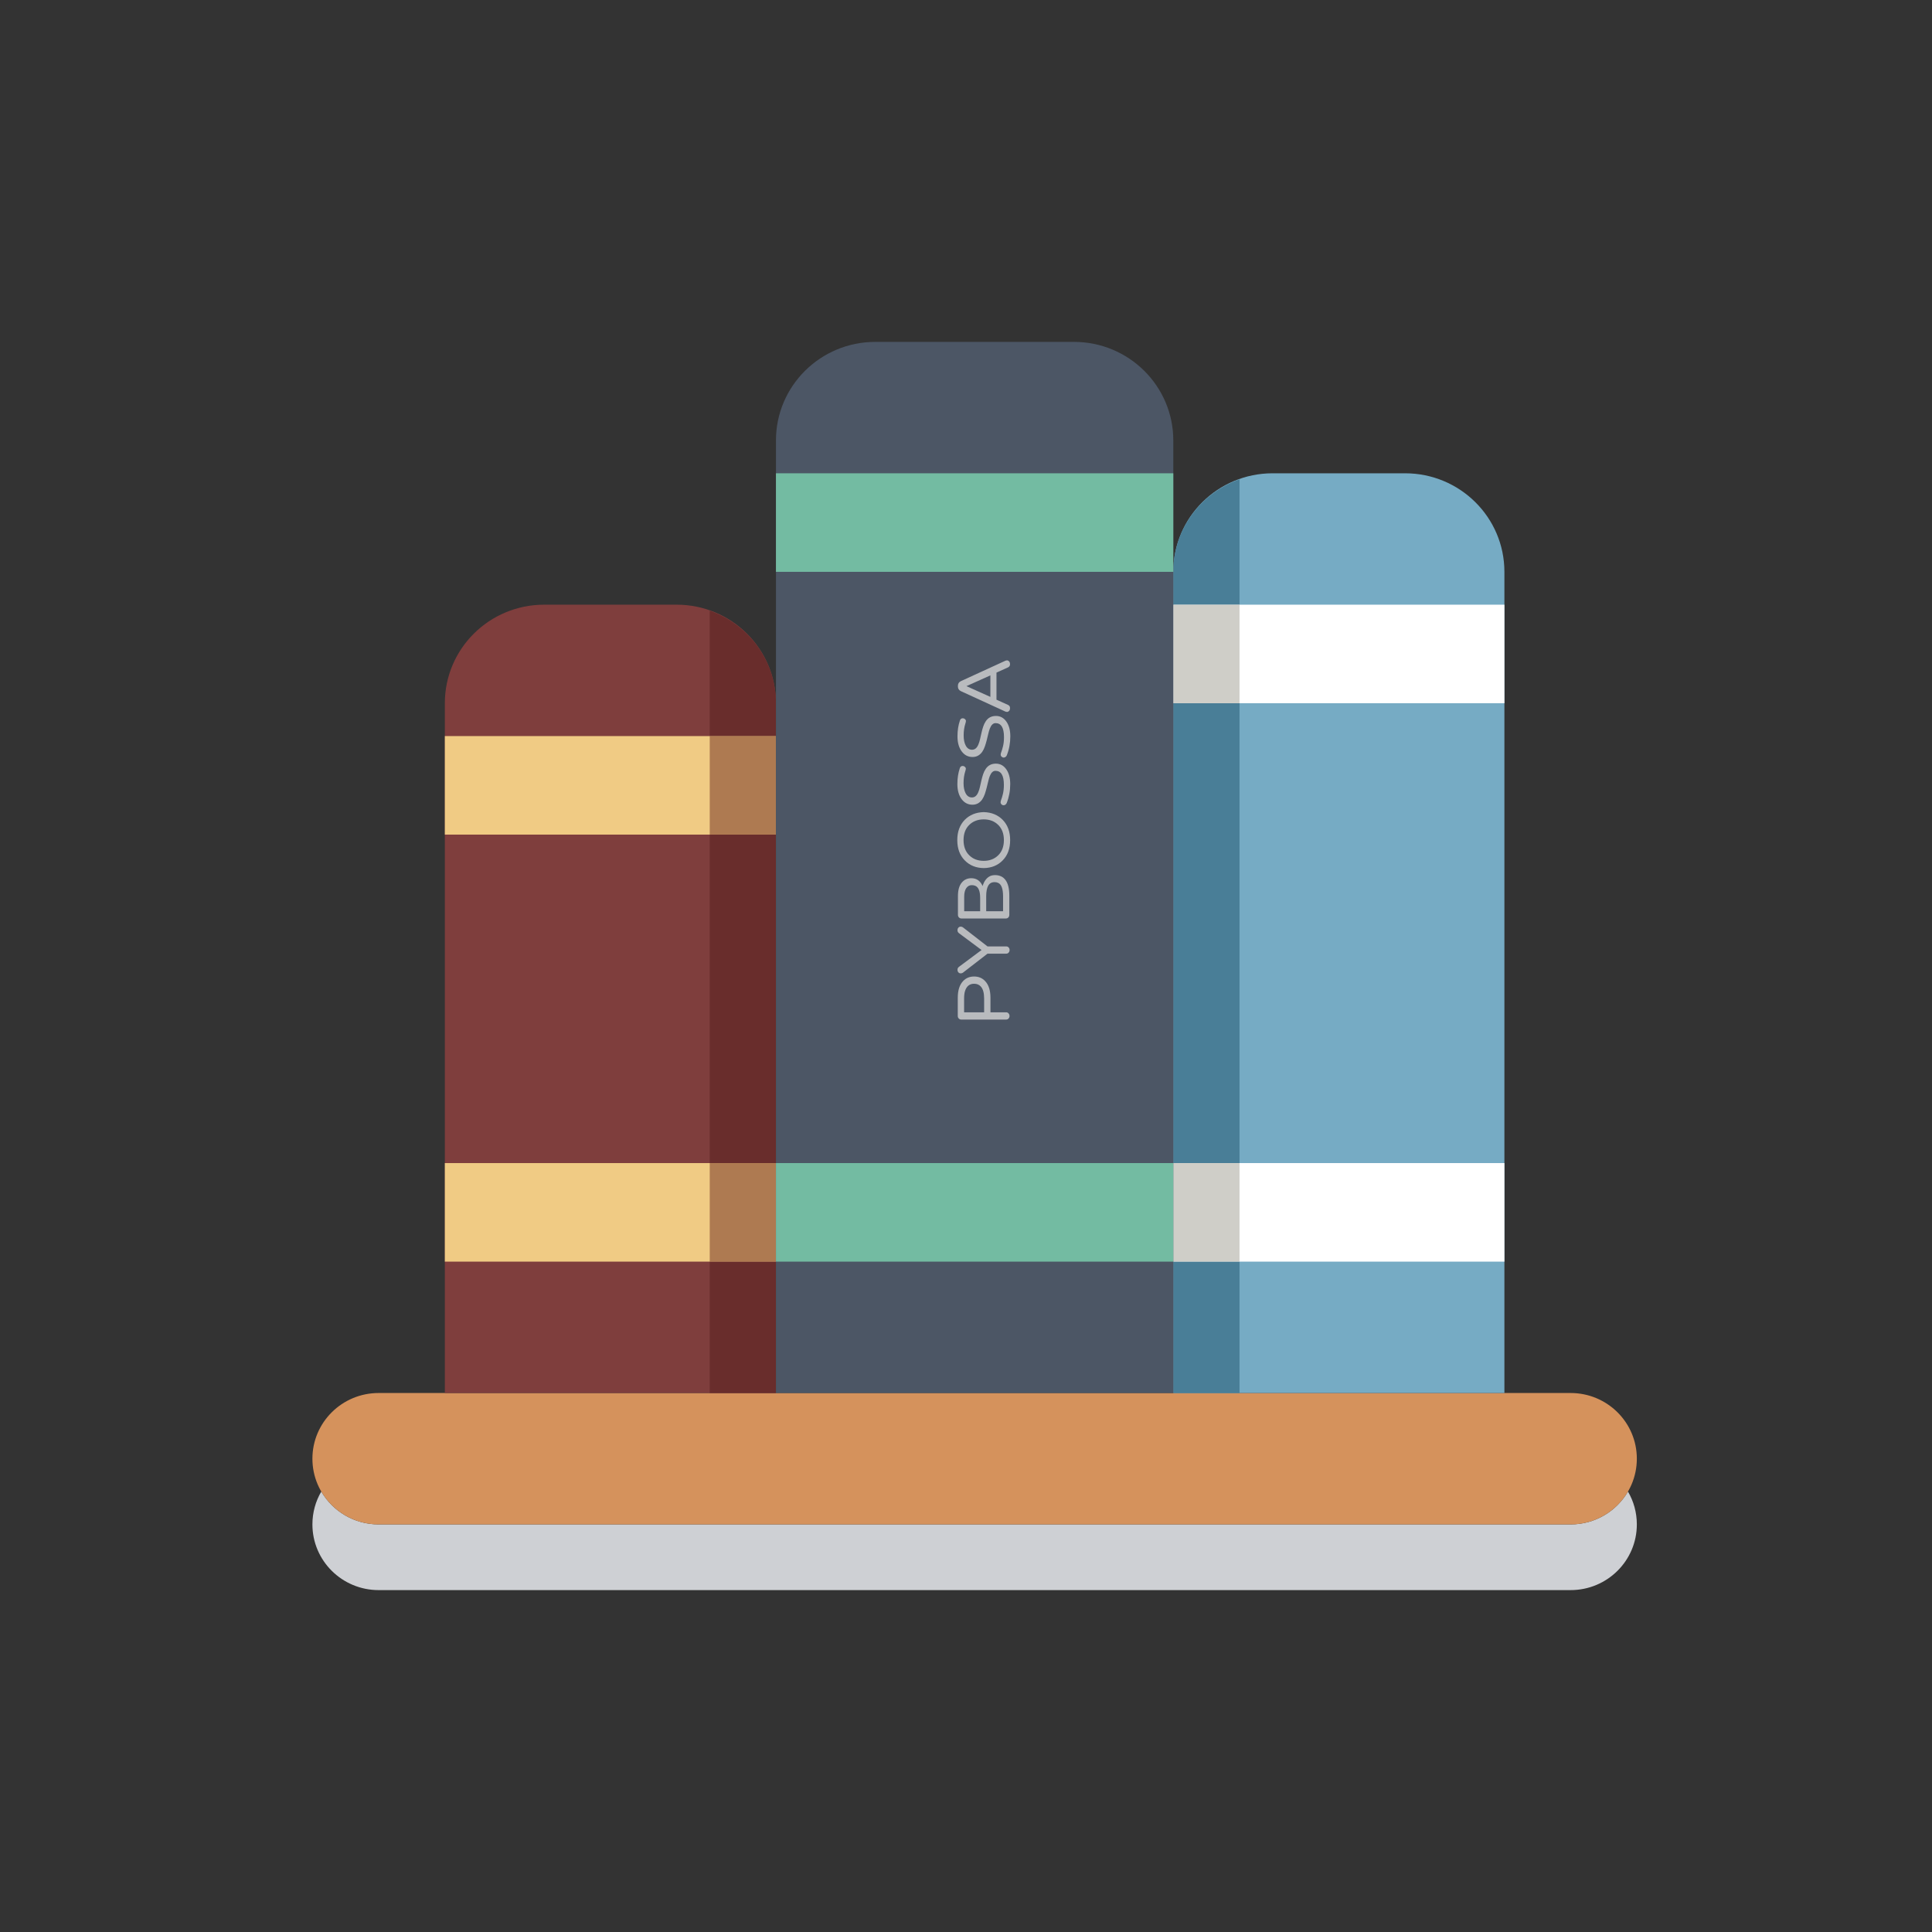 <?xml version="1.0" encoding="UTF-8" standalone="no"?>
<svg width="112px" height="112px" viewBox="0 0 112 112" version="1.1" xmlns="http://www.w3.org/2000/svg" xmlns:xlink="http://www.w3.org/1999/xlink" xmlns:sketch="http://www.bohemiancoding.com/sketch/ns">
    <rect x="0" y="0" width="112" height="112" fill="#333333" stroke="none"/>
    <!-- Generator: Sketch 3.3.3 (12072) - http://www.bohemiancoding.com/sketch -->
    <title>training</title>
    <desc>Created with Sketch.</desc>
    <defs></defs>
    <g id="Page-1" stroke="none" stroke-width="1" fill="none" fill-rule="evenodd" sketch:type="MSPage">
        <g id="training" sketch:type="MSArtboardGroup">
            <g id="Group" sketch:type="MSLayerGroup" transform="translate(18, 19)">
                <path d="M73.05,73.18 L3.95,73.18 C1.829,73.18 0.111,71.475 0.111,69.371 C0.111,68.678 0.297,68.027 0.625,67.467 C1.287,68.606 2.529,69.371 3.95,69.371 L73.05,69.371 C74.471,69.371 75.713,68.606 76.375,67.467 C76.703,68.027 76.889,68.678 76.889,69.371 C76.889,71.475 75.171,73.18 73.05,73.18" id="Fill-4" fill="#CED0D4" sketch:type="MSShapeGroup"></path>
                <path d="M76.889,65.563 C76.889,67.667 75.171,69.371 73.05,69.371 L3.95,69.371 C1.829,69.371 0.111,67.667 0.111,65.563 C0.111,63.459 1.829,61.754 3.95,61.754 L73.05,61.754 C75.171,61.754 76.889,63.459 76.889,65.563" id="Fill-5" fill="#D5925C" sketch:type="MSShapeGroup"></path>
                <path d="M21.225,16.054 L13.547,16.054 C10.366,16.054 7.788,18.611 7.788,21.766 L7.788,61.754 L26.983,61.754 L26.983,21.766 C26.983,18.611 24.405,16.054 21.225,16.054" id="Fill-6" fill="#7F3E3D" sketch:type="MSShapeGroup"></path>
                <path d="M63.453,8.437 L55.775,8.437 C52.595,8.437 50.017,10.994 50.017,14.15 L50.017,61.754 L69.212,61.754 L69.212,14.15 C69.212,10.994 66.634,8.437 63.453,8.437" id="Fill-7" fill="#76ABC4" sketch:type="MSShapeGroup"></path>
                <path d="M7.788,23.671 L26.983,23.671 L26.983,29.383 L7.788,29.383 L7.788,23.671 Z" id="Fill-8" fill="#F0CB84" sketch:type="MSShapeGroup"></path>
                <path d="M7.788,48.425 L26.983,48.425 L26.983,54.138 L7.788,54.138 L7.788,48.425 Z" id="Fill-9" fill="#F0CB84" sketch:type="MSShapeGroup"></path>
                <path d="M50.017,48.425 L69.212,48.425 L69.212,54.138 L50.017,54.138 L50.017,48.425 Z" id="Fill-10" fill="#FFFFFF" sketch:type="MSShapeGroup"></path>
                <path d="M50.017,16.054 L69.212,16.054 L69.212,21.766 L50.017,21.766 L50.017,16.054 Z" id="Fill-11" fill="#FFFFFF" sketch:type="MSShapeGroup"></path>
                <path d="M50.017,54.138 L53.856,54.138 L53.856,61.754 L50.017,61.754 L50.017,54.138 Z M50.017,21.766 L53.856,21.766 L53.856,48.425 L50.017,48.425 L50.017,21.766 Z" id="Fill-12" fill="#497E97" sketch:type="MSShapeGroup"></path>
                <path d="M50.017,48.425 L53.856,48.425 L53.856,54.138 L50.017,54.138 L50.017,48.425 Z" id="Fill-13" fill="#CFCEC8" sketch:type="MSShapeGroup"></path>
                <path d="M50.017,14.15 L50.017,14.142 L50.017,14.15 M50.017,14.138 L50.017,14.133 L50.017,14.138 M50.017,14.131 L50.017,14.125 L50.017,14.131 M50.017,14.121 L50.017,14.115 L50.017,14.121 M50.017,14.108 L50.017,14.106 L50.017,14.108 M50.017,14.1 L50.017,14.098 C50.017,14.098 50.017,14.098 50.017,14.1" id="Fill-14" fill="#638DA1" sketch:type="MSShapeGroup"></path>
                <path d="M53.856,16.054 L50.017,16.054 L50.017,14.15 L50.017,14.142 L50.017,14.138 L50.017,14.133 L50.017,14.131 L50.017,14.125 L50.017,14.121 L50.017,14.115 L50.017,14.108 L50.017,14.106 L50.017,14.1 L50.017,14.098 C50.04,11.638 51.641,9.568 53.856,8.788 L53.856,16.054" id="Fill-15" fill="#497E97" sketch:type="MSShapeGroup"></path>
                <path d="M50.017,16.054 L53.856,16.054 L53.856,21.766 L50.017,21.766 L50.017,16.054 Z" id="Fill-16" fill="#CFCEC8" sketch:type="MSShapeGroup"></path>
                <path d="M26.983,21.766 L26.983,21.759 L26.983,21.766 M26.983,21.755 L26.983,21.749 L26.983,21.755 M26.983,21.746 L26.983,21.742 L26.983,21.746 M26.983,21.738 L26.983,21.734 L26.983,21.738 M26.983,21.725 L26.983,21.723 L26.983,21.725 M26.983,21.717 L26.983,21.715 C26.983,21.715 26.983,21.715 26.983,21.717" id="Fill-17" fill="#638DA1" sketch:type="MSShapeGroup"></path>
                <path d="M23.144,54.138 L26.983,54.138 L26.983,61.754 L23.144,61.754 L23.144,54.138 Z M23.144,29.383 L26.983,29.383 L26.983,48.425 L23.144,48.425 L23.144,29.383 Z M26.983,23.671 L23.144,23.671 L23.144,16.404 C25.359,17.185 26.96,19.255 26.983,21.715 C26.983,21.715 26.983,21.715 26.983,21.717 L26.983,21.723 L26.983,21.725 L26.983,21.734 L26.983,21.738 L26.983,21.742 L26.983,21.746 L26.983,21.749 L26.983,21.755 L26.983,21.759 L26.983,21.766 L26.983,23.671 L26.983,23.671 Z" id="Fill-18" fill="#692D2C" sketch:type="MSShapeGroup"></path>
                <path d="M23.144,23.671 L26.983,23.671 L26.983,29.383 L23.144,29.383 L23.144,23.671 Z" id="Fill-19" fill="#AE7A51" sketch:type="MSShapeGroup"></path>
                <path d="M23.144,48.425 L26.983,48.425 L26.983,54.138 L23.144,54.138 L23.144,48.425 Z" id="Fill-20" fill="#AE7A51" sketch:type="MSShapeGroup"></path>
                <path d="M44.258,0.82 L32.742,0.82 C29.561,0.82 26.983,3.378 26.983,6.533 L26.983,61.754 L50.017,61.754 L50.017,6.533 C50.017,3.378 47.439,0.82 44.258,0.82" id="Fill-21" fill="#4C5665" sketch:type="MSShapeGroup"></path>
                <path d="M26.983,8.437 L50.017,8.437 L50.017,14.15 L26.983,14.15 L26.983,8.437 Z" id="Fill-22" fill="#73BBA2" sketch:type="MSShapeGroup"></path>
                <path d="M26.983,48.425 L50.017,48.425 L50.017,54.138 L26.983,54.138 L26.983,48.425 Z" id="Fill-23" fill="#73BBA2" sketch:type="MSShapeGroup"></path>
                <g transform="translate(37.297, 19.097)" fill="#B9BBBE" sketch:type="MSShapeGroup">
                    <path d="M1.74,18.26 C2.168,18.26 2.491,18.362 2.707,18.567 C2.885,18.732 2.974,18.946 2.974,19.207 C2.974,19.469 2.885,19.682 2.707,19.847 C2.491,20.052 2.168,20.155 1.74,20.155 L0.899,20.155 L0.899,21.068 C0.899,21.122 0.878,21.167 0.836,21.204 C0.795,21.241 0.745,21.26 0.686,21.26 C0.628,21.26 0.579,21.241 0.538,21.204 C0.498,21.167 0.478,21.122 0.478,21.068 L0.478,18.456 C0.478,18.402 0.498,18.356 0.538,18.318 C0.579,18.279 0.628,18.26 0.686,18.26 L1.74,18.26 L1.74,18.26 Z M1.699,19.788 C2.016,19.788 2.246,19.725 2.388,19.6 C2.499,19.503 2.554,19.372 2.554,19.207 C2.554,18.943 2.411,18.766 2.124,18.678 C2.013,18.644 1.871,18.627 1.699,18.627 L0.899,18.627 L0.899,19.788 L1.699,19.788 L1.699,19.788 Z" id="Fill-1-Copy" transform="translate(1.726, 19.76) rotate(-90) translate(-1.726, -19.76) "></path>
                    <path d="M2.686,15.563 C2.732,15.498 2.79,15.465 2.86,15.465 C2.929,15.465 2.982,15.484 3.019,15.521 C3.056,15.558 3.075,15.6 3.075,15.649 C3.075,15.697 3.062,15.74 3.037,15.777 L1.928,17.206 L1.928,18.294 C1.928,18.349 1.908,18.394 1.868,18.431 C1.828,18.468 1.779,18.486 1.72,18.486 C1.661,18.486 1.611,18.468 1.57,18.431 C1.528,18.394 1.508,18.349 1.508,18.294 L1.508,17.206 L0.403,15.777 C0.378,15.74 0.366,15.697 0.366,15.649 C0.366,15.6 0.384,15.558 0.421,15.521 C0.458,15.484 0.511,15.465 0.581,15.465 C0.65,15.465 0.708,15.498 0.754,15.563 L1.72,16.861 L2.686,15.563" id="Fill-2-Copy" transform="translate(1.72, 16.976) rotate(-90) translate(-1.72, -16.976) "></path>
                    <path d="M2.802,13.174 C2.802,13.481 2.651,13.7 2.349,13.831 C2.642,13.922 2.836,14.072 2.931,14.279 C2.965,14.359 2.982,14.454 2.982,14.565 C2.982,14.676 2.961,14.783 2.918,14.885 C2.875,14.988 2.805,15.076 2.709,15.15 C2.512,15.303 2.207,15.38 1.794,15.38 L0.676,15.38 C0.617,15.38 0.568,15.362 0.528,15.325 C0.488,15.288 0.468,15.242 0.468,15.188 L0.468,12.598 C0.468,12.544 0.488,12.498 0.528,12.459 C0.568,12.421 0.617,12.402 0.676,12.402 L1.766,12.402 C2.106,12.402 2.363,12.473 2.538,12.615 C2.714,12.757 2.802,12.944 2.802,13.174 L2.802,13.174 Z M2.4,13.204 C2.4,13.07 2.342,12.964 2.226,12.884 C2.111,12.805 1.947,12.764 1.734,12.764 L0.888,12.764 L0.888,13.69 L1.656,13.69 C2.053,13.69 2.29,13.592 2.367,13.396 C2.389,13.336 2.4,13.272 2.4,13.204 L2.4,13.204 Z M1.752,15.018 C2.19,15.018 2.451,14.921 2.534,14.727 C2.562,14.668 2.575,14.601 2.575,14.527 C2.575,14.356 2.506,14.232 2.367,14.156 C2.229,14.079 2.026,14.04 1.757,14.04 L0.888,14.04 L0.888,15.018 L1.752,15.018 L1.752,15.018 Z" id="Fill-3-Copy" transform="translate(1.725, 13.891) rotate(-90) translate(-1.725, -13.891) "></path>
                    <path d="M1.731,9.073 C2.217,9.073 2.608,9.217 2.904,9.504 C3.191,9.786 3.341,10.153 3.353,10.606 C3.341,11.058 3.191,11.424 2.904,11.706 C2.608,11.994 2.217,12.137 1.731,12.137 C1.24,12.137 0.849,11.994 0.556,11.706 C0.264,11.422 0.114,11.055 0.108,10.606 C0.114,10.156 0.264,9.789 0.556,9.504 C0.849,9.217 1.24,9.073 1.731,9.073 L1.731,9.073 Z M1.731,11.775 C2.106,11.775 2.402,11.662 2.618,11.438 C2.827,11.221 2.932,10.944 2.932,10.606 C2.932,10.267 2.827,9.99 2.618,9.773 C2.402,9.549 2.106,9.436 1.731,9.436 C1.354,9.436 1.058,9.549 0.843,9.773 C0.633,9.99 0.528,10.267 0.528,10.606 C0.528,10.944 0.633,11.221 0.843,11.438 C1.058,11.662 1.354,11.775 1.731,11.775 L1.731,11.775 Z" id="Fill-4-Copy-2" transform="translate(1.73, 10.605) rotate(-90) translate(-1.73, -10.605) "></path>
                    <path d="M1.717,8.543 C2.256,8.543 2.526,8.38 2.526,8.053 C2.526,7.916 2.423,7.807 2.216,7.724 C2.127,7.69 2.023,7.66 1.904,7.633 C1.786,7.606 1.665,7.576 1.544,7.545 C1.422,7.514 1.301,7.478 1.183,7.439 C1.064,7.398 0.959,7.347 0.866,7.285 C0.663,7.143 0.561,6.955 0.561,6.722 C0.561,6.471 0.663,6.267 0.866,6.107 C1.088,5.934 1.386,5.847 1.759,5.847 C2.094,5.847 2.401,5.894 2.679,5.988 C2.765,6.016 2.808,6.073 2.808,6.158 C2.808,6.201 2.792,6.242 2.76,6.28 C2.727,6.318 2.691,6.338 2.653,6.338 C2.614,6.338 2.561,6.326 2.494,6.303 C2.293,6.238 2.064,6.205 1.805,6.205 C1.567,6.205 1.372,6.247 1.218,6.329 C1.06,6.414 0.982,6.535 0.982,6.692 C0.982,6.854 1.083,6.976 1.287,7.059 C1.379,7.099 1.484,7.131 1.601,7.157 C1.719,7.182 1.839,7.21 1.962,7.238 C2.085,7.266 2.205,7.3 2.323,7.338 C2.439,7.377 2.545,7.427 2.637,7.49 C2.84,7.626 2.942,7.823 2.942,8.079 C2.942,8.323 2.836,8.522 2.623,8.676 C2.404,8.832 2.116,8.911 1.759,8.911 C1.367,8.911 1,8.842 0.658,8.706 C0.625,8.692 0.594,8.669 0.568,8.637 C0.542,8.606 0.529,8.569 0.529,8.524 C0.529,8.481 0.545,8.44 0.58,8.405 C0.614,8.37 0.653,8.352 0.697,8.352 C0.742,8.352 0.797,8.365 0.864,8.392 C0.93,8.419 1.039,8.451 1.19,8.488 C1.341,8.525 1.516,8.543 1.717,8.543" id="Fill-5-Copy-2" transform="translate(1.735, 7.379) rotate(-90) translate(-1.735, -7.379) "></path>
                    <path d="M1.722,5.778 C2.261,5.778 2.53,5.615 2.53,5.288 C2.53,5.151 2.427,5.042 2.22,4.959 C2.131,4.925 2.027,4.894 1.909,4.867 C1.79,4.84 1.67,4.811 1.548,4.78 C1.426,4.749 1.306,4.713 1.188,4.673 C1.069,4.633 0.963,4.582 0.871,4.52 C0.668,4.377 0.566,4.19 0.566,3.957 C0.566,3.706 0.668,3.501 0.871,3.342 C1.093,3.168 1.39,3.082 1.763,3.082 C2.099,3.082 2.406,3.129 2.683,3.223 C2.769,3.251 2.812,3.308 2.812,3.393 C2.812,3.436 2.796,3.476 2.764,3.515 C2.731,3.553 2.696,3.572 2.658,3.572 C2.619,3.572 2.566,3.561 2.498,3.538 C2.298,3.473 2.068,3.44 1.81,3.44 C1.572,3.44 1.377,3.481 1.222,3.564 C1.065,3.649 0.987,3.77 0.987,3.926 C0.987,4.089 1.088,4.211 1.292,4.294 C1.384,4.333 1.489,4.366 1.606,4.392 C1.723,4.417 1.844,4.444 1.967,4.473 C2.09,4.501 2.21,4.534 2.327,4.573 C2.444,4.611 2.549,4.662 2.641,4.724 C2.845,4.861 2.946,5.057 2.946,5.313 C2.946,5.558 2.84,5.757 2.627,5.911 C2.409,6.067 2.12,6.145 1.763,6.145 C1.371,6.145 1.005,6.077 0.663,5.941 C0.629,5.926 0.599,5.904 0.573,5.872 C0.547,5.841 0.533,5.803 0.533,5.759 C0.533,5.715 0.551,5.675 0.584,5.64 C0.618,5.604 0.658,5.586 0.702,5.586 C0.747,5.586 0.802,5.6 0.869,5.627 C0.935,5.654 1.044,5.686 1.195,5.723 C1.345,5.76 1.521,5.778 1.722,5.778" id="Fill-6-Copy-2" transform="translate(1.74, 4.613) rotate(-90) translate(-1.74, -4.613) "></path>
                    <path d="M3.214,2.912 C3.23,2.946 3.238,2.983 3.238,3.021 C3.238,3.059 3.219,3.097 3.182,3.134 C3.145,3.171 3.087,3.189 3.006,3.189 C2.927,3.189 2.868,3.149 2.831,3.07 L2.53,2.404 L0.959,2.404 L0.658,3.07 C0.621,3.149 0.563,3.189 0.483,3.189 C0.403,3.189 0.344,3.171 0.307,3.134 C0.27,3.097 0.251,3.059 0.251,3.021 C0.251,2.983 0.259,2.946 0.274,2.912 L1.453,0.343 C1.509,0.227 1.598,0.168 1.722,0.168 L1.768,0.168 C1.891,0.168 1.981,0.227 2.036,0.343 L3.214,2.912 L3.214,2.912 Z M2.368,2.05 L1.745,0.663 L1.121,2.05 L2.368,2.05 L2.368,2.05 Z" id="Fill-7-Copy" transform="translate(1.745, 1.679) rotate(-90) translate(-1.745, -1.679) "></path>
                </g>
            </g>
        </g>
    </g>
</svg>